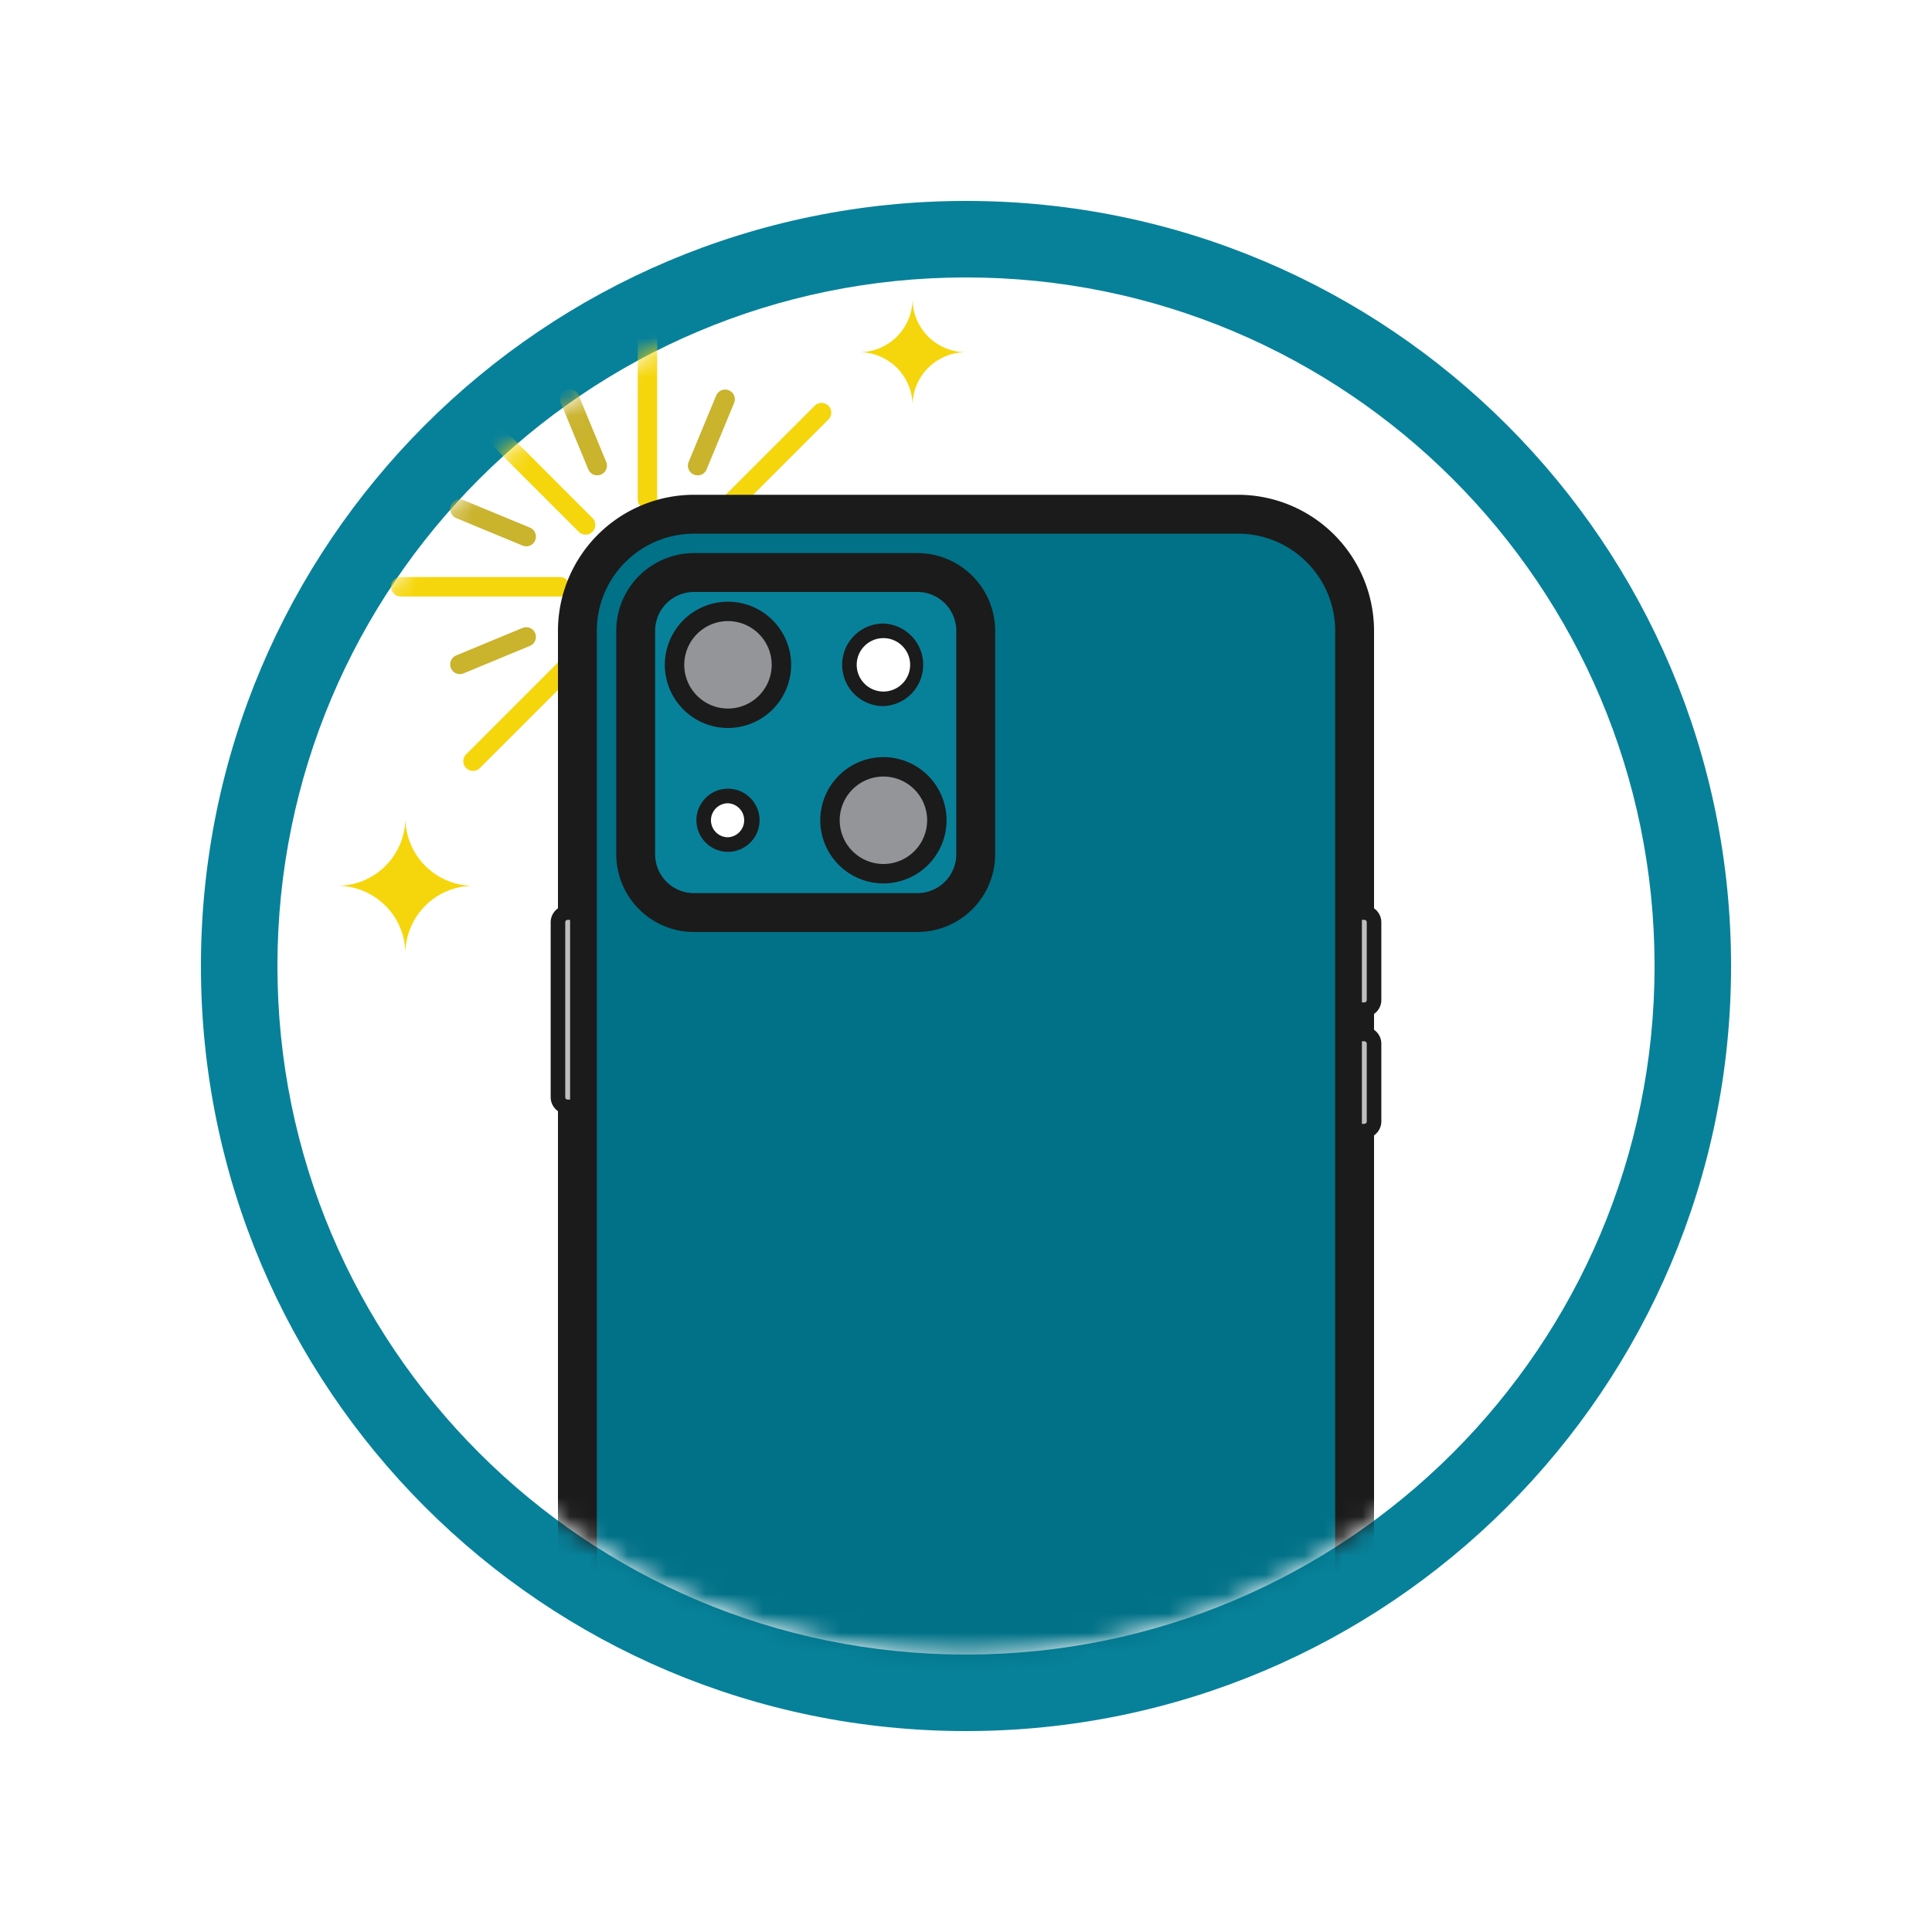 <svg width="100" height="100" viewBox="0 0 100 100" fill="none" xmlns="http://www.w3.org/2000/svg"><g filter="url(#a)"><path d="M50 94c24.3 0 44-19.7 44-44S74.3 6 50 6 6 25.7 6 50s19.7 44 44 44Z" fill="#fff"/></g><path d="M50 89.6c21.87 0 39.6-17.73 39.6-39.6S71.87 10.4 50 10.4 10.4 28.13 10.4 50 28.13 89.6 50 89.6Z" fill="#07819A"/><path d="M50 85.64c19.683 0 35.64-15.957 35.64-35.64S69.683 14.36 50 14.36 14.36 30.317 14.36 50 30.317 85.64 50 85.64Z" fill="#fff"/><mask id="b" style="mask-type:alpha" maskUnits="userSpaceOnUse" x="14" y="14" width="72" height="72"><path d="M50 85.64c19.683 0 35.64-15.957 35.64-35.64S69.683 14.36 50 14.36 14.36 30.317 14.36 50 30.317 85.64 50 85.64Z" fill="#fff"/></mask><g mask="url(#b)"><path d="M33.511 26.348a.504.504 0 0 1-.503-.503v-8.244a.504.504 0 0 1 1.006 0v8.244a.504.504 0 0 1-.503.503Zm-3.201 1.325a.501.501 0 0 1-.354-.148l-5.83-5.83a.504.504 0 0 1 .711-.712l5.83 5.83a.504.504 0 0 1-.354.86h-.002Zm-1.324 3.201H20.74a.504.504 0 0 1-.503-.503c0-.277.227-.503.503-.503h8.245c.276 0 .503.226.503.503a.504.504 0 0 1-.503.503Zm-4.504 9.029a.504.504 0 0 1-.354-.86l5.83-5.831a.504.504 0 0 1 .712.712l-5.83 5.83a.5.5 0 0 1-.355.149h-.003Zm9.029 3.741a.504.504 0 0 1-.503-.503v-8.244a.504.504 0 0 1 1.006 0v8.244a.504.504 0 0 1-.503.503Zm9.029-3.741a.501.501 0 0 1-.354-.149l-5.83-5.83a.504.504 0 0 1 .71-.712l5.831 5.83a.504.504 0 0 1-.354.86h-.003Zm3.742-9.029h-8.245a.504.504 0 0 1-.503-.503c0-.277.227-.503.503-.503h8.245c.276 0 .503.226.503.503a.504.504 0 0 1-.503.503Zm-9.57-3.201a.504.504 0 0 1-.355-.86l5.831-5.83a.504.504 0 0 1 .712.711l-5.83 5.83a.501.501 0 0 1-.355.149h-.003Z" fill="#F5D60C"/><path d="M30.914 24.603a.504.504 0 0 1-.465-.312l-1.423-3.434a.502.502 0 1 1 .928-.385l1.423 3.435a.502.502 0 0 1-.463.694v.002Zm-3.676 3.674a.518.518 0 0 1-.19-.038l-3.435-1.423a.5.5 0 0 1-.272-.656.5.5 0 0 1 .656-.272l3.435 1.423a.504.504 0 0 1-.194.968v-.002Zm-3.434 6.617a.504.504 0 0 1-.194-.968l3.435-1.423a.502.502 0 0 1 .384.928l-3.434 1.423a.518.518 0 0 1-.191.038v.002Zm5.687 5.687a.5.5 0 0 1-.463-.694l1.424-3.434a.502.502 0 1 1 .927.385l-1.423 3.434a.504.504 0 0 1-.465.312v-.003Zm8.04 0a.504.504 0 0 1-.465-.311l-1.423-3.435a.502.502 0 0 1 .928-.385l1.423 3.435a.502.502 0 0 1-.463.694v.002Zm5.688-5.687a.518.518 0 0 1-.191-.038l-3.435-1.423a.502.502 0 0 1 .385-.927l3.435 1.423a.502.502 0 0 1-.194.968v-.003Zm-3.435-6.617a.504.504 0 0 1-.193-.968l3.434-1.424a.502.502 0 1 1 .385.928l-3.435 1.423a.516.516 0 0 1-.19.038v.003Zm-3.676-3.674a.502.502 0 0 1-.463-.694l1.424-3.434a.502.502 0 1 1 .928.384l-1.423 3.435a.504.504 0 0 1-.465.312v-.003Z" fill="#CAB32D"/><path d="M47.234 20.995a2.764 2.764 0 0 0-2.765-2.765 2.764 2.764 0 0 0 2.765-2.766A2.764 2.764 0 0 0 50 18.23a2.764 2.764 0 0 0-2.766 2.765ZM20.983 49.369a3.52 3.52 0 0 0-3.52-3.52 3.52 3.52 0 0 0 3.52-3.52 3.52 3.52 0 0 0 3.52 3.52 3.52 3.52 0 0 0-3.52 3.52Z" fill="#F5D60C"/><path d="M64.08 26.617H35.92a6.034 6.034 0 0 0-6.034 6.034v58.332a6.034 6.034 0 0 0 6.034 6.034h28.16a6.034 6.034 0 0 0 6.035-6.034V32.65a6.034 6.034 0 0 0-6.035-6.034Z" fill="#007187"/><path d="M64.08 98.023H35.92a7.048 7.048 0 0 1-7.04-7.04V32.65a7.048 7.048 0 0 1 7.04-7.04h28.16a7.048 7.048 0 0 1 7.04 7.04v58.332a7.048 7.048 0 0 1-7.04 7.04Zm-28.16-70.4a5.034 5.034 0 0 0-5.029 5.028v58.332a5.034 5.034 0 0 0 5.029 5.028h28.16a5.034 5.034 0 0 0 5.029-5.028V32.65a5.034 5.034 0 0 0-5.029-5.028H35.92Z" fill="#1B1B1B"/><path d="M47.486 29.634H35.92a3.017 3.017 0 0 0-3.017 3.017v11.566a3.017 3.017 0 0 0 3.017 3.017h11.566a3.017 3.017 0 0 0 3.017-3.017V32.651a3.017 3.017 0 0 0-3.017-3.017Z" fill="#07819A"/><path d="M47.486 48.24H35.92a4.028 4.028 0 0 1-4.023-4.023V32.651a4.028 4.028 0 0 1 4.023-4.023h11.566a4.028 4.028 0 0 1 4.023 4.023v11.566a4.028 4.028 0 0 1-4.023 4.023ZM35.92 30.64a2.014 2.014 0 0 0-2.011 2.011v11.566c0 1.109.902 2.011 2.011 2.011h11.566a2.014 2.014 0 0 0 2.011-2.01V32.65a2.014 2.014 0 0 0-2.011-2.011H35.92Z" fill="#1B1B1B"/><path d="M45.726 36.172a1.76 1.76 0 1 0 0-3.52 1.76 1.76 0 0 0 0 3.52Z" fill="#fff"/><path d="M45.726 36.549a2.139 2.139 0 0 1-2.137-2.138c0-1.179.958-2.137 2.137-2.137a2.139 2.139 0 0 1 0 4.275Zm0-3.52c-.762 0-1.383.62-1.383 1.382 0 .762.62 1.383 1.383 1.383.762 0 1.383-.62 1.383-1.383 0-.761-.621-1.382-1.383-1.382Z" fill="#1B1B1B"/><path d="M37.68 37.177a2.766 2.766 0 1 0 0-5.531 2.766 2.766 0 0 0 0 5.531Z" fill="#939598"/><path d="M37.68 37.68a3.272 3.272 0 0 1-3.269-3.269 3.272 3.272 0 0 1 3.269-3.268 3.272 3.272 0 0 1 3.269 3.268 3.272 3.272 0 0 1-3.27 3.269Zm0-5.532a2.266 2.266 0 0 0-2.263 2.263 2.266 2.266 0 0 0 2.263 2.263 2.266 2.266 0 0 0 2.263-2.263 2.266 2.266 0 0 0-2.263-2.263Z" fill="#1B1B1B"/><path d="M37.68 43.714a1.257 1.257 0 1 0 0-2.514 1.257 1.257 0 0 0 0 2.514Z" fill="#fff"/><path d="M37.68 44.091c-.9 0-1.634-.734-1.634-1.634 0-.9.734-1.634 1.634-1.634.9 0 1.635.734 1.635 1.634 0 .9-.735 1.634-1.635 1.634Zm0-2.514a.88.88 0 0 0 0 1.76.881.881 0 0 0 0-1.76Z" fill="#1B1B1B"/><path d="M45.726 45.223a2.766 2.766 0 1 0 0-5.532 2.766 2.766 0 0 0 0 5.532Z" fill="#939598"/><path d="M45.726 45.726a3.272 3.272 0 0 1-3.269-3.269 3.272 3.272 0 0 1 3.269-3.269 3.272 3.272 0 0 1 3.268 3.269 3.272 3.272 0 0 1-3.268 3.269Zm0-5.532a2.266 2.266 0 0 0-2.263 2.263 2.266 2.266 0 0 0 2.263 2.263 2.266 2.266 0 0 0 2.263-2.263 2.266 2.266 0 0 0-2.263-2.263Z" fill="#1B1B1B"/><path d="M70.114 47.234h.503c.276 0 .502.227.502.503v4.023a.504.504 0 0 1-.502.503h-.503v-5.029Z" fill="#BCBEC0"/><path d="M70.617 52.64h-.88v-5.783h.88c.485 0 .88.395.88.88v4.023c0 .485-.395.88-.88.88Zm-.126-.754h.126c.07 0 .126-.056.126-.126v-4.023a.124.124 0 0 0-.126-.126h-.126v4.275Z" fill="#1B1B1B"/><path d="M70.114 53.52h.503c.276 0 .502.226.502.503v4.023a.504.504 0 0 1-.502.503h-.503V53.52Z" fill="#BCBEC0"/><path d="M70.617 58.926h-.88v-5.783h.88c.485 0 .88.395.88.88v4.023c0 .485-.395.88-.88.88Zm-.126-.755h.126c.07 0 .126-.055.126-.125v-4.023a.124.124 0 0 0-.126-.126h-.126v4.275Z" fill="#1B1B1B"/><path d="M29.886 57.291h-.503a.504.504 0 0 1-.503-.502v-9.052c0-.276.227-.503.503-.503h.503v10.057Z" fill="#BCBEC0"/><path d="M30.263 57.669h-.88a.88.88 0 0 1-.88-.88v-9.052a.88.88 0 0 1 .88-.88h.88V57.67Zm-.88-10.057a.124.124 0 0 0-.126.125v9.052c0 .07.055.125.126.125h.125v-9.303h-.125Z" fill="#1B1B1B"/></g><defs><filter id="a" x="0" y="0" width="100" height="100" filterUnits="userSpaceOnUse" color-interpolation-filters="sRGB"><feFlood flood-opacity="0" result="BackgroundImageFix"/><feColorMatrix in="SourceAlpha" values="0 0 0 0 0 0 0 0 0 0 0 0 0 0 0 0 0 0 127 0" result="hardAlpha"/><feOffset/><feGaussianBlur stdDeviation="3"/><feComposite in2="hardAlpha" operator="out"/><feColorMatrix values="0 0 0 0 0 0 0 0 0 0 0 0 0 0 0 0 0 0 0.24 0"/><feBlend in2="BackgroundImageFix" result="effect1_dropShadow_279_8400"/><feBlend in="SourceGraphic" in2="effect1_dropShadow_279_8400" result="shape"/></filter></defs></svg>